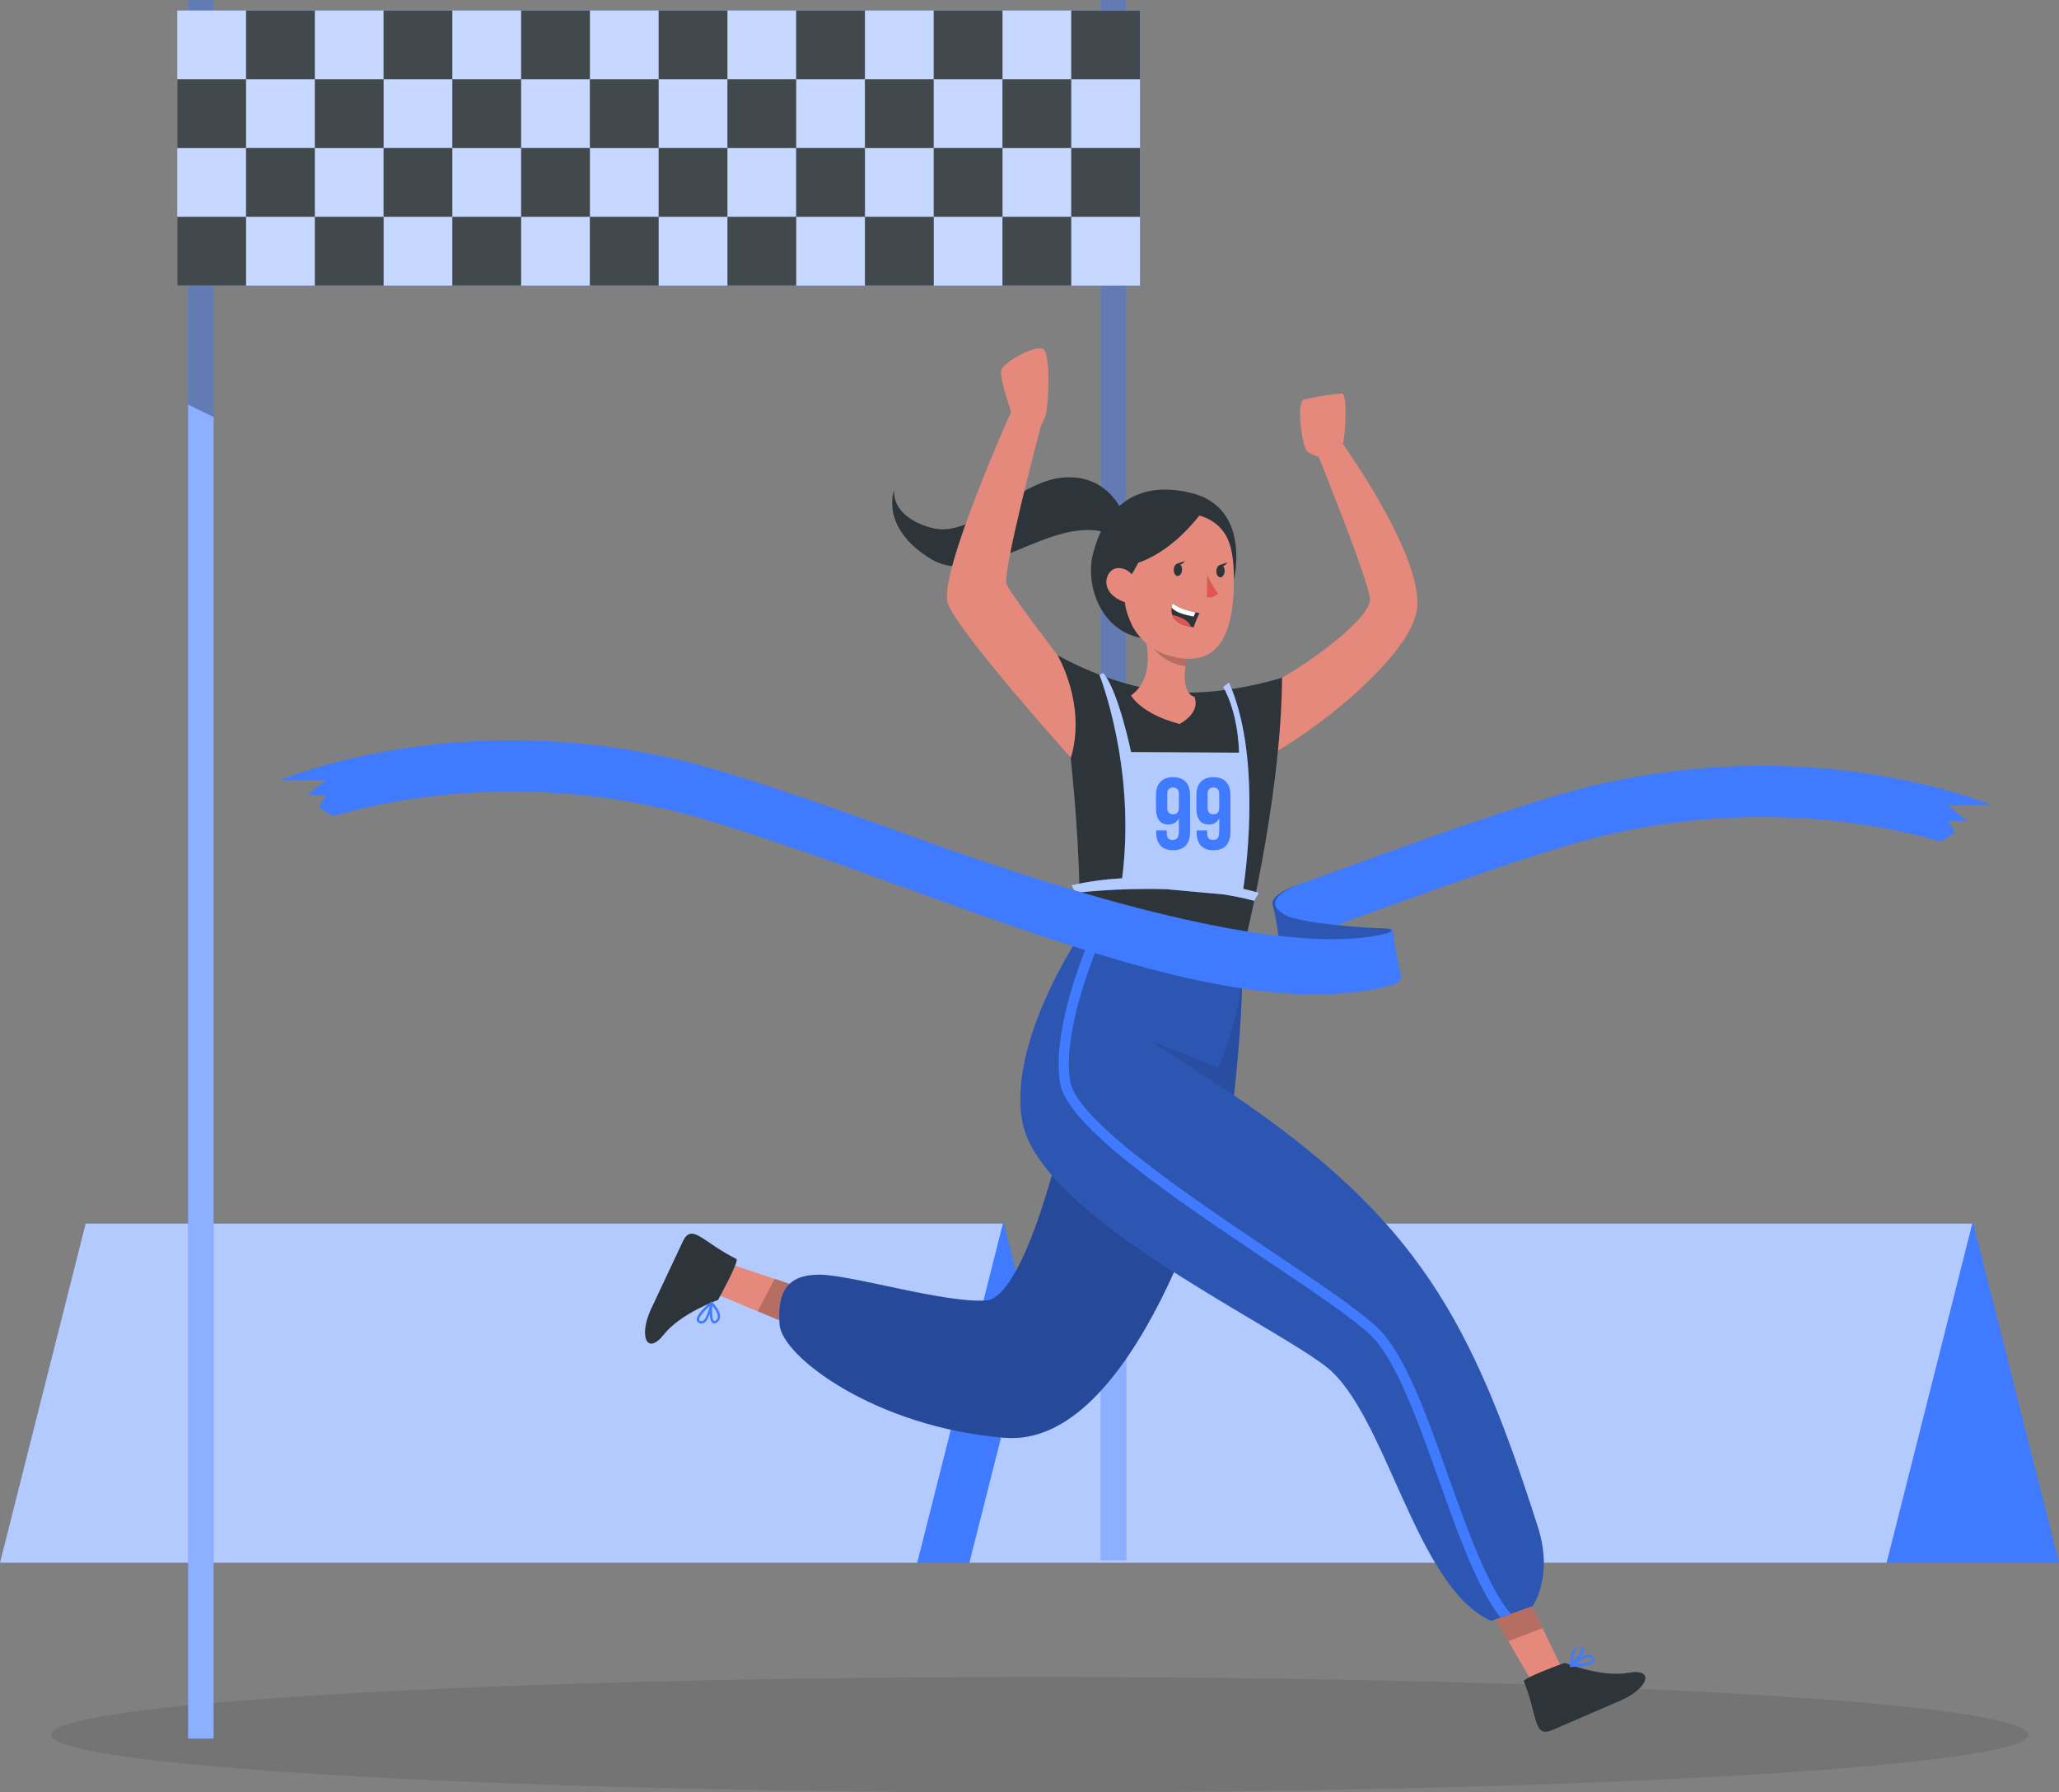 <svg width="1136" height="989" viewBox="0 0 1136 989" fill="none" xmlns="http://www.w3.org/2000/svg">
<rect x="0" y="0" width="1136" height="989" fill="#808080" stroke="none"/>
<path d="M573.599 988.983C874.836 988.983 1119.04 974.725 1119.04 957.138C1119.04 939.551 874.836 925.293 573.599 925.293C272.363 925.293 28.163 939.551 28.163 957.138C28.163 974.725 272.363 988.983 573.599 988.983Z" fill="black" fill-opacity="0.09"/>
<path d="M601.171 862.28H95.119L47.858 675.151H553.911L601.171 862.28Z" fill="#407BFF"/>
<path d="M553.313 675.151H47.261L0 862.28H506.053L553.313 675.151Z" fill="#407BFF"/>
<path opacity="0.6" d="M553.313 675.151H47.261L0 862.28H506.053L553.313 675.151Z" fill="white"/>
<path d="M1136 862.28H629.952L582.691 675.151H1088.74L1136 862.28Z" fill="#407BFF"/>
<path d="M1088.15 675.151H582.093L534.833 862.28H1040.89L1088.15 675.151Z" fill="#407BFF"/>
<path opacity="0.6" d="M1088.15 675.151H582.093L534.833 862.28H1040.89L1088.15 675.151Z" fill="white"/>
<path d="M621.412 0H607.347V860.815H621.412V0Z" fill="#407BFF"/>
<path opacity="0.4" d="M621.412 0H607.347V860.815H621.412V0Z" fill="white"/>
<path opacity="0.3" d="M621.412 0V483.154L607.347 476.29V0H621.412Z" fill="black"/>
<path d="M117.857 0H103.791V959.275H117.857V0Z" fill="#407BFF"/>
<path opacity="0.4" d="M117.857 0H103.791V959.275H117.857V0Z" fill="white"/>
<path opacity="0.3" d="M103.791 0H117.857V230.113L103.791 223.249V0Z" fill="black"/>
<path d="M628.976 5.794H97.802V157.562H628.976V5.794Z" fill="#407BFF"/>
<path opacity="0.7" d="M628.976 5.794H97.802V157.562H628.976V5.794Z" fill="white"/>
<path d="M135.751 119.616H97.802V157.565H135.751V119.616Z" fill="#2E353A"/>
<path d="M135.751 43.744H97.802V81.693H135.751V43.744Z" fill="#2E353A"/>
<path d="M173.696 81.666H135.747V119.615H173.696V81.666Z" fill="#2E353A"/>
<path d="M211.651 119.616H173.702V157.565H211.651V119.616Z" fill="#2E353A"/>
<path d="M173.696 5.793H135.747V43.742H173.696V5.793Z" fill="#2E353A"/>
<path d="M211.641 43.744H173.692V81.693H211.641V43.744Z" fill="#2E353A"/>
<path d="M249.563 81.665H211.614V119.615H249.563V81.665Z" fill="#2E353A"/>
<path d="M287.518 119.616H249.569V157.565H287.518V119.616Z" fill="#2E353A"/>
<path d="M249.569 5.793H211.62V43.742H249.569V5.793Z" fill="#2E353A"/>
<path d="M287.514 43.744H249.565V81.693H287.514V43.744Z" fill="#2E353A"/>
<path d="M325.47 81.665H287.521V119.615H325.47V81.665Z" fill="#2E353A"/>
<path d="M363.391 119.616H325.442V157.565H363.391V119.616Z" fill="#2E353A"/>
<path d="M325.472 5.793H287.523V43.742H325.472V5.793Z" fill="#2E353A"/>
<path d="M363.394 43.744H325.445V81.693H363.394V43.744Z" fill="#2E353A"/>
<path d="M401.34 81.665H363.391V119.615H401.34V81.665Z" fill="#2E353A"/>
<path d="M439.295 119.616H401.346V157.565H439.295V119.616Z" fill="#2E353A"/>
<path d="M401.34 5.793H363.391V43.742H401.34V5.793Z" fill="#2E353A"/>
<path d="M439.285 43.744H401.336V81.693H439.285V43.744Z" fill="#2E353A"/>
<path d="M477.207 81.665H439.258V119.615H477.207V81.665Z" fill="#2E353A"/>
<path d="M515.162 119.616H477.213V157.565H515.162V119.616Z" fill="#2E353A"/>
<path d="M477.202 5.793H439.253V43.742H477.202V5.793Z" fill="#2E353A"/>
<path d="M515.147 43.744H477.198V81.693H515.147V43.744Z" fill="#2E353A"/>
<path d="M553.102 81.665H515.153V119.615H553.102V81.665Z" fill="#2E353A"/>
<path d="M591.024 119.616H553.075V157.565H591.024V119.616Z" fill="#2E353A"/>
<path d="M553.103 5.794H515.154V43.743H553.103V5.794Z" fill="#2E353A"/>
<path d="M591.025 43.744H553.076V81.693H591.025V43.744Z" fill="#2E353A"/>
<path d="M628.97 81.666H591.021V119.615H628.97V81.666Z" fill="#2E353A"/>
<path d="M628.97 5.794H591.021V43.743H628.97V5.794Z" fill="#2E353A"/>
<g opacity="0.1">
<path d="M135.751 119.616H97.802V157.565H135.751V119.616Z" fill="white"/>
<path d="M135.751 43.744H97.802V81.693H135.751V43.744Z" fill="white"/>
<path d="M173.696 81.666H135.747V119.615H173.696V81.666Z" fill="white"/>
<path d="M211.651 119.616H173.702V157.565H211.651V119.616Z" fill="white"/>
<path d="M173.696 5.793H135.747V43.742H173.696V5.793Z" fill="white"/>
<path d="M211.641 43.744H173.692V81.693H211.641V43.744Z" fill="white"/>
<path d="M249.563 81.665H211.614V119.615H249.563V81.665Z" fill="white"/>
<path d="M287.518 119.616H249.569V157.565H287.518V119.616Z" fill="white"/>
<path d="M249.569 5.793H211.62V43.742H249.569V5.793Z" fill="white"/>
<path d="M287.514 43.744H249.565V81.693H287.514V43.744Z" fill="white"/>
<path d="M325.47 81.665H287.521V119.615H325.47V81.665Z" fill="white"/>
<path d="M363.391 119.616H325.442V157.565H363.391V119.616Z" fill="white"/>
<path d="M325.472 5.793H287.523V43.742H325.472V5.793Z" fill="white"/>
<path d="M363.394 43.744H325.445V81.693H363.394V43.744Z" fill="white"/>
<path d="M401.34 81.665H363.391V119.615H401.34V81.665Z" fill="white"/>
<path d="M439.295 119.616H401.346V157.565H439.295V119.616Z" fill="white"/>
<path d="M401.34 5.793H363.391V43.742H401.34V5.793Z" fill="white"/>
<path d="M439.285 43.744H401.336V81.693H439.285V43.744Z" fill="white"/>
<path d="M477.207 81.665H439.258V119.615H477.207V81.665Z" fill="white"/>
<path d="M515.162 119.616H477.213V157.565H515.162V119.616Z" fill="white"/>
<path d="M477.202 5.793H439.253V43.742H477.202V5.793Z" fill="white"/>
<path d="M515.147 43.744H477.198V81.693H515.147V43.744Z" fill="white"/>
<path d="M553.102 81.665H515.153V119.615H553.102V81.665Z" fill="white"/>
<path d="M591.024 119.616H553.075V157.565H591.024V119.616Z" fill="white"/>
<path d="M553.103 5.794H515.154V43.743H553.103V5.794Z" fill="white"/>
<path d="M591.025 43.744H553.076V81.693H591.025V43.744Z" fill="white"/>
<path d="M628.97 81.666H591.021V119.615H628.97V81.666Z" fill="white"/>
<path d="M628.97 5.794H591.021V43.743H628.97V5.794Z" fill="white"/>
</g>
<path d="M618.637 281.376C618.637 281.376 610.394 261.262 586.229 263.513C560.911 265.847 536.521 297.748 513.566 291.166C490.583 284.611 493.396 270.152 493.396 270.152C493.396 270.152 484.957 290.969 513.566 308.41C542.176 325.851 581.025 281.798 613.404 294.907L618.637 281.376Z" fill="#2E353A"/>
<path d="M680.83 319.714C680.83 319.714 690.451 279.992 657.116 271.975C623.78 263.957 608.758 283.509 603.132 305.142C597.506 326.775 611.684 356.875 641.868 351.924C672.053 346.945 679.621 329.138 680.83 319.714Z" fill="#2E353A"/>
<path d="M693.15 381.437C720.55 368.694 756.558 340.788 755.883 330.604C755.208 320.421 727.583 252.118 727.583 252.118C727.583 252.118 723.954 251.134 721.225 249.108C718.497 247.083 715.121 221.933 719.2 220.583C723.279 219.233 736.866 217.179 740.27 217.179C743.674 217.179 742.296 239.6 740.945 245.029C740.945 245.029 784.774 306.13 781.876 335.358C778.979 364.587 711.042 415.448 687.271 422.65C663.5 429.823 693.15 381.437 693.15 381.437Z" fill="#E4897B"/>
<path d="M395.809 714.258L403.573 697.717L427.878 705.819L450.158 713.301L444.11 734.428L418.539 723.766L395.809 714.258Z" fill="#E4897B"/>
<path d="M406.303 694.678C408.103 695.579 396.148 717.296 396.148 717.296C396.148 717.296 375.668 724.497 366.216 736.397C356.764 748.296 352.263 737.044 359.296 722.078C366.329 707.112 371.702 695.719 376.681 685.086C381.688 674.452 387.596 685.367 406.303 694.678Z" fill="#2E353A"/>
<path d="M387.116 730.317C386.948 730.317 386.779 730.317 386.61 730.261C385.119 729.98 384.641 729.192 384.472 728.601C383.684 725.479 390.661 719.571 392.067 718.418C392.152 718.362 392.236 718.305 392.349 718.277C392.349 718.277 392.433 718.277 392.489 718.277C392.489 718.277 392.771 718.305 392.883 718.39C392.883 718.39 392.911 718.39 392.939 718.418C393.136 718.615 397.469 722.947 397.3 726.576C397.244 727.729 396.765 728.686 395.865 729.445C394.909 730.233 394.037 730.43 393.305 730.036C392.152 729.417 391.73 727.251 391.617 725.001C390.914 726.97 389.958 728.883 388.72 729.755C388.213 730.121 387.679 730.289 387.144 730.289L387.116 730.317ZM391.505 720.668C388.551 723.313 385.4 726.829 385.766 728.292C385.794 728.433 385.907 728.798 386.891 728.995C387.257 729.052 387.623 728.995 387.96 728.714C389.648 727.533 390.886 723.425 391.505 720.64V720.668ZM392.996 720.472C392.686 724.382 392.939 728.405 393.924 728.939C394.233 729.108 394.768 728.714 395.049 728.489C395.668 727.983 395.978 727.364 396.006 726.576C396.09 724.607 394.318 722.047 392.996 720.472Z" fill="#407BFF"/>
<path opacity="0.2" d="M418.039 723.51L427.435 705.618L449.94 713.185L444.004 734.368L418.039 723.51Z" fill="black"/>
<path d="M680.835 604.317C670.652 648.427 625.107 798.957 554.357 793.331C483.607 787.704 431.536 748.743 430.13 730.935C428.723 713.128 434.181 703.367 451.847 703.339C469.513 703.311 521.359 719.205 543.949 717.573C566.566 715.942 587.636 620.042 587.636 620.042L680.835 604.317Z" fill="#407BFF"/>
<path opacity="0.4" d="M680.835 604.317C670.652 648.427 625.107 798.957 554.357 793.331C483.607 787.704 431.536 748.743 430.13 730.935C428.723 713.128 434.181 703.367 451.847 703.339C469.513 703.311 521.359 719.205 543.949 717.573C566.566 715.942 587.636 620.042 587.636 620.042L680.835 604.317Z" fill="black"/>
<path d="M861.548 920.007L844.782 927.265L831.926 905.098L820.195 884.759L838.678 872.916L850.802 897.84L861.548 920.007Z" fill="#E4897B"/>
<path d="M840.74 927.743C839.98 925.887 863.329 917.503 863.329 917.503C863.329 917.503 883.443 925.69 898.409 922.989C913.375 920.317 909.296 931.738 894.133 938.292C878.97 944.847 867.38 949.854 856.606 954.524C845.832 959.194 848.588 947.098 840.768 927.743H840.74Z" fill="#2E353A"/>
<path d="M868.811 919.642C868.052 919.642 867.461 919.895 867.095 919.895H866.702C866.702 919.895 866.111 919.614 866.111 919.586V919.389C866.111 919.389 866.111 919.276 866.055 919.192C866.026 919.164 866.111 919.079 866.111 919.051C866.111 919.051 866.252 918.854 866.252 918.742C866.252 918.489 865.942 912.356 868.474 909.74C869.29 908.924 870.302 908.502 871.512 908.558C872.75 908.586 873.566 909.036 873.847 909.824C874.297 911.034 873.2 912.947 871.793 914.719C873.622 913.706 875.619 912.89 877.138 913.087C877.926 913.172 878.573 913.509 879.023 914.1C879.951 915.31 879.811 916.351 879.529 916.885C878.348 919.192 872.103 919.642 868.811 919.642ZM876.716 914.353C874.635 914.353 871.231 916.491 869.037 918.067C873.003 918.038 877.701 917.476 878.376 916.154C878.432 916.041 878.629 915.675 878.01 914.888C877.785 914.606 877.448 914.438 877.026 914.381C876.913 914.381 876.829 914.381 876.716 914.381V914.353ZM871.428 908.643C870.696 908.643 870.077 909.515 869.543 910.049C868.08 911.568 867.799 915.057 867.771 916.913C870.584 914.184 873.059 910.556 872.694 909.515C872.581 909.177 871.934 908.643 871.568 908.643H871.456H871.428Z" fill="#407BFF"/>
<path opacity="0.2" d="M851.027 898.378L832.123 905.58L820.279 884.988L838.733 873.032L851.027 898.378Z" fill="black"/>
<path d="M595.256 516.831C595.256 516.831 555.984 575.287 564.03 618.834C573.51 670.23 697.372 728.096 731.129 753.667C764.887 779.239 780.697 875.813 822.725 894.352L845.595 886.165C845.595 886.165 857.242 870.074 848.521 842.703C811.979 727.927 781.738 673.071 680.803 604.347C680.803 604.347 687.442 548.703 684.657 520.516L595.256 516.859V516.831Z" fill="#407BFF"/>
<path opacity="0.3" d="M595.256 516.831C595.256 516.831 555.984 575.287 564.03 618.834C573.51 670.23 697.372 728.096 731.129 753.667C764.887 779.239 780.697 875.813 822.725 894.352L845.595 886.165C845.595 886.165 857.242 870.074 848.521 842.703C811.979 727.927 781.738 673.071 680.803 604.347C680.803 604.347 687.442 548.703 684.657 520.516L595.256 516.859V516.831Z" fill="black"/>
<path d="M833.474 890.469L827.847 892.494C815.076 876.234 804.639 846.922 793.696 816.146C782.078 783.542 770.066 749.841 755.916 736.45C746.07 727.139 724.24 712.482 698.95 695.491C647.329 660.805 588.788 621.506 584.878 597.538C580.743 572.051 593.767 535.762 601.56 517.083L607.58 517.336C600.181 534.862 586.397 571.939 590.448 596.638C593.964 618.187 656.444 660.187 702.073 690.821C727.588 707.953 749.586 722.722 759.798 732.371C774.904 746.69 786.607 779.491 798.985 814.261C809.675 844.277 820.702 875.25 833.474 890.469Z" fill="#407BFF"/>
<path opacity="0.1" d="M680.828 604.322C680.828 604.322 660.096 590.763 634.074 573.884L672.08 589.103C672.08 589.103 684.542 562.744 685.329 534.304C685.667 563.701 680.828 604.322 680.828 604.322Z" fill="black"/>
<path d="M595.258 516.83L685.334 526.057C685.334 526.057 706.798 443.351 707.36 373.923C707.36 373.923 672.872 385.148 641.871 381.406C610.87 377.665 583.442 361.489 583.442 361.489C583.442 361.489 597.986 452.072 595.286 516.83H595.258Z" fill="#2E353A"/>
<path d="M650.822 399.47C629.386 393.9 624.013 383.745 624.013 383.745C639.513 372.464 630.905 348.384 630.905 348.384L656.504 356.626C655.266 360.874 654.507 364.475 654.057 367.541C651.834 383.435 659.008 384.504 659.008 384.504C662.524 393.703 650.794 399.442 650.794 399.442L650.822 399.47Z" fill="#E4897B"/>
<path opacity="0.2" d="M656.53 356.654C655.292 360.902 654.533 364.503 654.082 367.569C636.36 365.319 630.902 348.412 630.902 348.412L656.502 356.654H656.53Z" fill="black"/>
<path d="M651.383 281.457C674.338 283.117 680.837 295.945 680.809 319.744C680.78 349.478 672.707 370.014 644.435 361.603C606.064 350.21 613.237 278.7 651.355 281.457H651.383Z" fill="#E4897B"/>
<path d="M666.067 317.379C666.067 317.379 668.824 323.596 672.059 327.394C672.059 327.394 669.864 330.376 665.813 329.56L666.067 317.407V317.379Z" fill="#DE5753"/>
<path d="M652.146 314.479C652.061 316.363 650.964 317.854 649.698 317.798C648.432 317.742 647.504 316.167 647.588 314.254C647.673 312.369 648.77 310.878 650.036 310.934C651.302 310.99 652.23 312.566 652.146 314.479Z" fill="#2E353A"/>
<path d="M649.526 310.994L653.718 309.587C653.718 309.587 651.496 312.935 649.526 310.994Z" fill="#2E353A"/>
<path d="M675.663 315.212C675.579 317.097 674.482 318.588 673.216 318.532C671.95 318.475 671.022 316.9 671.106 314.987C671.19 313.102 672.287 311.611 673.553 311.668C674.819 311.724 675.748 313.299 675.663 315.212Z" fill="#2E353A"/>
<path d="M673.025 311.753L677.217 310.346C677.217 310.346 674.995 313.694 673.025 311.753Z" fill="#2E353A"/>
<path d="M661.816 338.334C660.297 341.006 658.553 346.126 658.553 346.126C658.075 346.042 657.569 345.986 657.09 345.873C650.451 344.72 647.751 341.991 646.794 339.318C646.26 337.856 646.26 336.393 646.429 335.211C646.597 333.861 647.019 332.933 647.019 332.933C650.17 335.661 656.275 337.209 659.566 337.912C660.944 338.221 661.816 338.334 661.816 338.334Z" fill="#2E353A"/>
<path d="M659.565 337.884L658.552 340.162C652.307 339.065 648.059 337.434 646.428 335.211C646.597 333.861 647.019 332.933 647.019 332.933C650.169 335.661 656.274 337.209 659.565 337.912V337.884Z" fill="white"/>
<path d="M657.088 345.845C650.449 344.691 647.748 341.963 646.792 339.29C649.042 339.768 651.687 340.612 653.909 342.047C655.597 343.144 656.554 344.522 657.116 345.873L657.088 345.845Z" fill="#DE5753"/>
<path d="M623.509 318.334C623.509 318.334 635.606 300.246 635.043 285.561C635.043 285.561 681.881 270.258 680.784 316.618C680.784 316.618 688.211 275.94 648.799 272.171C609.444 268.401 605.393 326.155 624.522 344.834C624.522 344.834 616.026 329.671 623.509 318.334Z" fill="#2E353A"/>
<path d="M626.907 323.454C627.02 319.74 623.672 313.214 616.724 313.467C609.55 313.72 605.106 328.095 622.547 332.878C625.051 333.553 626.654 331.19 626.907 323.454Z" fill="#E4897B"/>
<path d="M583.448 361.491C583.448 361.491 599.595 388.638 590.846 418.119C590.846 418.119 528.592 348.832 522.965 333.022C517.339 317.213 557.876 227.193 557.876 227.193C557.876 227.193 551.097 208.204 552.503 203.984C553.91 199.765 571.492 189.919 575.712 192.732C579.931 195.545 578.525 226.489 576.415 230.709L574.305 234.929C574.305 234.929 552.644 316.453 555.373 322.445C558.13 328.465 583.448 361.491 583.448 361.491Z" fill="#E4897B"/>
<path d="M663.951 281.374C663.951 281.374 639.308 318.282 606.62 312.375C606.62 312.375 605.016 284.412 626.903 278.308C648.789 272.203 663.951 281.402 663.951 281.402V281.374Z" fill="#2E353A"/>
<path d="M692.005 496.971L694.565 492.639C694.565 492.639 691.414 491.682 685.957 490.444C688.235 474.719 695.324 415.221 678.052 376.597L674.845 379.073C674.845 379.073 682.834 391.31 683.622 415.306L624.012 414.968C624.012 414.968 617.176 381.548 608.708 371.309L606.57 372.321C606.57 372.321 626.965 423.211 619.117 484.593C609.974 485.128 600.522 486.337 591.154 488.475L593.433 492.695C593.433 492.695 616.191 489.741 643.957 490.669L675.267 493.539C680.921 494.439 686.547 495.592 691.977 497.027L692.005 496.971Z" fill="#407BFF"/>
<path opacity="0.6" d="M692.005 496.971L694.565 492.639C694.565 492.639 691.414 491.682 685.957 490.444C688.235 474.719 695.324 415.221 678.052 376.597L674.845 379.073C674.845 379.073 682.834 391.31 683.622 415.306L624.012 414.968C624.012 414.968 617.176 381.548 608.708 371.309L606.57 372.321C606.57 372.321 626.965 423.211 619.117 484.593C609.974 485.128 600.522 486.337 591.154 488.475L593.433 492.695C593.433 492.695 616.191 489.741 643.957 490.669L675.267 493.539C680.921 494.439 686.547 495.592 691.977 497.027L692.005 496.971Z" fill="white"/>
<path d="M656.58 458.883C656.58 462.231 655.82 464.762 654.273 466.507C652.726 468.251 650.363 469.123 647.128 469.123C644.089 469.123 641.783 468.279 640.235 466.563C638.688 464.847 637.901 462.399 637.901 459.221V458.208H643.752V459.614C643.752 461.049 644.033 462.034 644.624 462.624C645.215 463.215 645.974 463.497 646.959 463.497C648.056 463.497 648.9 463.159 649.491 462.484C650.081 461.809 650.391 460.543 650.391 458.658V451.456C649.294 453.791 647.381 454.945 644.652 454.945C642.373 454.945 640.657 454.185 639.504 452.638C638.351 451.091 637.788 448.868 637.788 445.943V438.741C637.788 435.562 638.604 433.115 640.207 431.399C641.811 429.683 644.146 428.839 647.184 428.839C650.222 428.839 652.557 429.683 654.16 431.399C655.764 433.115 656.58 435.562 656.58 438.741V458.883ZM647.212 449.318C648.197 449.318 648.956 449.037 649.547 448.446C650.138 447.856 650.419 446.871 650.419 445.436V438.347C650.419 436.913 650.138 435.928 649.547 435.365C648.956 434.803 648.197 434.521 647.212 434.521C646.227 434.521 645.468 434.803 644.877 435.365C644.286 435.928 644.005 436.913 644.005 438.347V445.436C644.005 446.871 644.286 447.856 644.877 448.446C645.468 449.037 646.227 449.318 647.212 449.318Z" fill="#407BFF"/>
<path d="M678.867 458.883C678.867 462.231 678.107 464.762 676.56 466.507C675.013 468.251 672.65 469.123 669.415 469.123C666.377 469.123 664.07 468.279 662.523 466.563C660.975 464.847 660.188 462.399 660.188 459.221V458.208H666.039V459.614C666.039 461.049 666.32 462.034 666.911 462.624C667.502 463.215 668.261 463.497 669.246 463.497C670.343 463.497 671.187 463.159 671.778 462.484C672.369 461.809 672.678 460.543 672.678 458.658V451.456C671.581 453.791 669.668 454.945 666.939 454.945C664.661 454.945 662.945 454.185 661.791 452.638C660.638 451.091 660.075 448.868 660.075 445.943V438.741C660.075 435.562 660.891 433.115 662.494 431.399C664.098 429.683 666.433 428.839 669.471 428.839C672.509 428.839 674.844 429.683 676.448 431.399C678.051 433.115 678.867 435.562 678.867 438.741V458.883ZM669.471 449.318C670.456 449.318 671.215 449.037 671.806 448.446C672.397 447.856 672.678 446.871 672.678 445.436V438.347C672.678 436.913 672.397 435.928 671.806 435.365C671.215 434.803 670.456 434.521 669.471 434.521C668.486 434.521 667.727 434.803 667.136 435.365C666.545 435.928 666.264 436.913 666.264 438.347V445.436C666.264 446.871 666.545 447.856 667.136 448.446C667.727 449.037 668.486 449.318 669.471 449.318Z" fill="#407BFF"/>
<path d="M1099.65 444.45C1094.03 442.593 989.997 399.131 855.192 439.977C820.141 450.583 783.007 464.001 747.112 476.998C737.407 480.514 727.645 484.031 717.912 487.519C712.454 489.46 702.805 493.258 702.018 498.687L710.851 519.898C728.939 513.597 738.11 510.193 756.705 503.441C792.263 490.585 829.058 477.279 863.378 466.899C957.421 438.402 1036.81 454.437 1070.87 464.367L1078.55 459.444L1074.81 452.918H1085.14L1074.81 444.478H1099.65V444.45Z" fill="#407BFF"/>
<path d="M705.342 526.06C705.342 526.06 752.94 528.254 768.159 536.834L768.638 513.766C768.638 513.766 768.413 512.36 764.08 512.275C749.396 511.966 717.186 509.097 709.59 505.158C692.318 496.156 717.439 487.717 717.439 487.717C717.439 487.717 701.545 492.696 701.995 498.716C701.995 498.716 706.721 516.017 705.314 526.088L705.342 526.06Z" fill="#407BFF"/>
<path opacity="0.3" d="M705.342 526.06C705.342 526.06 752.94 528.254 768.159 536.834L768.638 513.766C768.638 513.766 768.413 512.36 764.08 512.275C749.396 511.966 717.186 509.097 709.59 505.158C692.318 496.156 717.439 487.717 717.439 487.717C717.439 487.717 701.545 492.696 701.995 498.716C701.995 498.716 706.721 516.017 705.314 526.088L705.342 526.06Z" fill="black"/>
<path d="M772.851 537.676C773.357 539.983 772.035 542.346 769.756 542.993C756.169 546.931 741.428 548.676 725.675 548.676C661.761 548.676 581.615 519.7 497.84 489.375C462.282 476.519 425.487 463.213 391.166 452.833C297.124 424.336 217.737 440.37 183.671 450.301L175.991 445.378L179.732 438.851H169.408L179.732 430.412H154.414C160.04 428.527 264.323 385.064 399.099 425.911C434.151 436.516 471.397 449.935 507.292 462.932C604.626 498.152 713.353 528.365 764.974 515.003C768.265 514.159 767.956 513.258 767.112 512.78C766.549 512.471 765.762 512.386 765.762 512.386C768.265 512.527 768.716 513.512 768.744 514.412C768.912 519.419 771.444 531.375 772.851 537.676Z" fill="#407BFF"/>
</svg>
